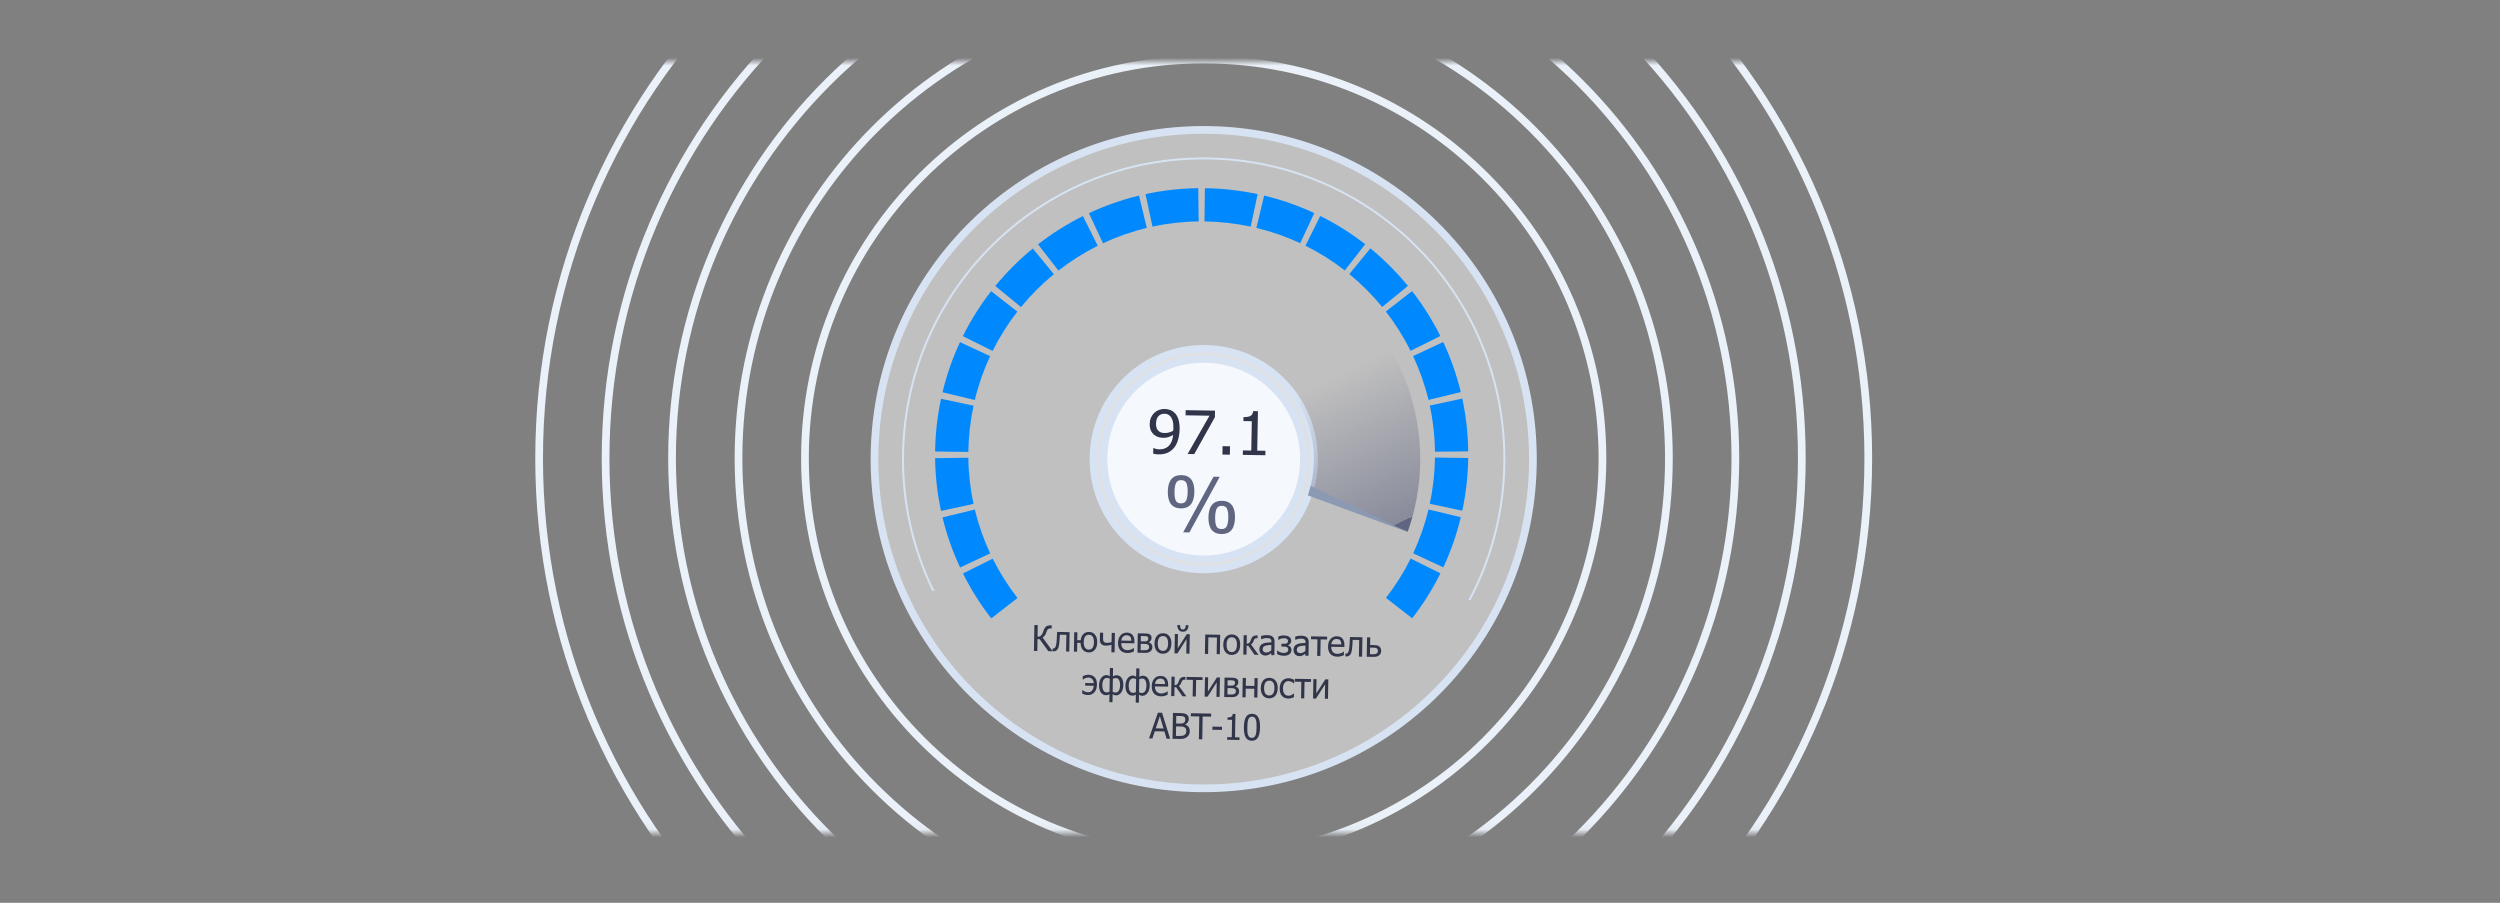 <svg width="324" height="117" viewBox="0 0 324 117" fill="none" xmlns="http://www.w3.org/2000/svg">
<rect x="0" y="0" width="324" height="117" fill="#808080" stroke="none"/>
<mask id="mask0" mask-type="alpha" maskUnits="userSpaceOnUse" x="67" y="8" width="178" height="100">
<path d="M243 8H69C67.895 8 67 8.895 67 10V105.91C67 107.014 67.895 107.91 69 107.91H243C244.105 107.91 245 107.014 245 105.91V10C245 8.895 244.105 8 243 8Z" fill="#1C1F2B"/>
</mask>
<g mask="url(#mask0)">
<path d="M156 111.068C184.541 111.068 207.677 87.931 207.677 59.39C207.677 30.85 184.541 7.713 156 7.713C127.459 7.713 104.323 30.85 104.323 59.39C104.323 87.931 127.459 111.068 156 111.068Z" stroke="#EBF1F9"/>
<path d="M156 119.681C189.297 119.681 216.29 92.688 216.29 59.39C216.29 26.093 189.297 -0.9 156 -0.9C122.703 -0.9 95.71 26.093 95.71 59.39C95.71 92.688 122.703 119.681 156 119.681Z" stroke="#EBF1F9"/>
<path d="M156 128.293C194.054 128.293 224.903 97.444 224.903 59.39C224.903 21.336 194.054 -9.513 156 -9.513C117.946 -9.513 87.097 21.336 87.097 59.39C87.097 97.444 117.946 128.293 156 128.293Z" stroke="#EBF1F9"/>
<path d="M156 136.906C198.811 136.906 233.516 102.201 233.516 59.39C233.516 16.579 198.811 -18.126 156 -18.126C113.189 -18.126 78.484 16.579 78.484 59.39C78.484 102.201 113.189 136.906 156 136.906Z" stroke="#EBF1F9"/>
<path d="M156 145.519C203.568 145.519 242.129 106.958 242.129 59.39C242.129 11.823 203.568 -26.739 156 -26.739C108.432 -26.739 69.871 11.823 69.871 59.39C69.871 106.958 108.432 145.519 156 145.519Z" stroke="#EBF1F9"/>
<path d="M155.272 102.161C178.833 102.563 198.258 83.79 198.66 60.229C199.062 36.668 180.288 17.243 156.728 16.841C133.167 16.439 113.742 35.213 113.34 58.773C112.938 82.334 131.712 101.759 155.272 102.161Z" fill="white" fill-opacity="0.5" stroke="#D7E2F2"/>
<path fill-rule="evenodd" clip-rule="evenodd" d="M156.156 24.39C157.293 24.405 158.439 24.477 159.591 24.606C160.744 24.735 161.877 24.92 162.989 25.158L162.089 29.369C161.116 29.161 160.122 28.999 159.11 28.886C158.099 28.772 157.094 28.709 156.099 28.696L156.156 24.39ZM148.455 25.157C150.672 24.679 152.961 24.416 155.293 24.389L155.343 28.696C153.302 28.719 151.3 28.949 149.361 29.367L148.455 25.157ZM163.83 25.349C166.099 25.893 168.272 26.656 170.328 27.614L168.51 31.518C166.712 30.681 164.811 30.012 162.826 29.536L163.83 25.349ZM171.104 27.988C173.179 29.018 175.128 30.249 176.929 31.651L174.285 35.049C172.708 33.822 171.002 32.746 169.188 31.844L171.104 27.988ZM141.122 27.628C143.19 26.66 145.363 25.893 147.615 25.349L148.628 29.534C146.658 30.011 144.757 30.681 142.947 31.528L141.122 27.628ZM177.603 32.188C179.385 33.648 181.013 35.279 182.465 37.053L179.132 39.781C177.86 38.226 176.434 36.798 174.874 35.52L177.603 32.188ZM134.526 31.667C136.336 30.259 138.285 29.03 140.346 28.002L142.268 31.856C140.463 32.756 138.756 33.833 137.17 35.066L134.526 31.667ZM183.002 37.726C184.41 39.536 185.639 41.485 186.666 43.546L182.812 45.468C181.913 43.663 180.836 41.956 179.603 40.37L183.002 37.726ZM128.988 37.066C130.448 35.284 132.079 33.656 133.853 32.204L136.581 35.536C135.026 36.809 133.598 38.235 132.32 39.795L128.988 37.066ZM187.041 44.322C188.008 46.39 188.776 48.563 189.32 50.815L185.134 51.828C184.658 49.858 183.987 47.957 183.14 46.147L187.041 44.322ZM124.788 43.565C125.818 41.49 127.049 39.541 128.451 37.739L131.849 40.384C130.622 41.961 129.546 43.666 128.644 45.481L124.788 43.565ZM189.512 51.655C189.99 53.872 190.252 56.161 190.279 58.493L185.973 58.543C185.949 56.502 185.72 54.5 185.302 52.562L189.512 51.655ZM122.149 50.838C122.693 48.57 123.456 46.397 124.414 44.341L128.318 46.159C127.481 47.957 126.812 49.857 126.336 51.843L122.149 50.838ZM121.406 55.077C121.535 53.925 121.72 52.792 121.958 51.68L126.169 52.579C125.961 53.553 125.799 54.547 125.686 55.558C125.572 56.57 125.509 57.575 125.496 58.57L121.19 58.513C121.205 57.376 121.277 56.23 121.406 55.077ZM190.279 59.356C190.263 60.493 190.192 61.639 190.063 62.791C189.933 63.944 189.748 65.077 189.511 66.189L185.299 65.289C185.507 64.316 185.67 63.322 185.783 62.31C185.897 61.299 185.959 60.294 185.972 59.298L190.279 59.356ZM121.957 66.214C121.479 63.996 121.216 61.708 121.189 59.376L125.496 59.326C125.519 61.367 125.749 63.368 126.167 65.307L121.957 66.214ZM189.32 67.03C188.776 69.299 188.012 71.472 187.054 73.528L183.151 71.71C183.988 69.912 184.656 68.011 185.132 66.026L189.32 67.03ZM186.681 74.304C185.65 76.379 184.42 78.328 183.018 80.129L179.62 77.484C180.847 75.908 181.923 74.202 182.824 72.388L186.681 74.304ZM124.428 73.547C123.46 71.479 122.693 69.305 122.149 67.053L126.334 66.041C126.811 68.01 127.482 69.912 128.328 71.722L124.428 73.547ZM128.467 80.143C127.059 78.333 125.83 76.384 124.802 74.322L128.656 72.401C129.556 74.206 130.633 75.913 131.866 77.499L128.467 80.143Z" fill="#0089FF"/>
<path d="M155.756 73.788C163.647 73.923 170.152 67.636 170.287 59.745C170.422 51.855 164.134 45.349 156.244 45.215C148.353 45.08 141.848 51.367 141.713 59.258C141.578 67.148 147.866 73.654 155.756 73.788Z" fill="white" fill-opacity="0.5" stroke="#D7E2F2"/>
<path fill-rule="evenodd" clip-rule="evenodd" d="M156.479 31.447C171.973 31.711 184.319 44.486 184.054 59.98C184.001 63.114 183.436 66.119 182.44 68.917L169.653 63.731C170.043 62.469 170.263 61.132 170.287 59.745C170.422 51.855 164.134 45.349 156.244 45.214L156.479 31.447Z" fill="url(#paint0_linear)"/>
<path fill-rule="evenodd" clip-rule="evenodd" d="M169.499 64.201L182.516 68.994L169.864 62.974C169.76 63.391 169.638 63.8 169.499 64.201Z" fill="#8C99B2"/>
<path d="M155.778 72.49C162.952 72.612 168.866 66.896 168.988 59.723C169.111 52.55 163.395 46.636 156.222 46.513C149.048 46.391 143.134 52.106 143.012 59.28C142.889 66.453 148.605 72.367 155.778 72.49Z" fill="#F5F8FD" stroke="#D7E2F2"/>
<path fill-rule="evenodd" clip-rule="evenodd" d="M117.165 58.839C117.531 37.391 135.215 20.301 156.663 20.666C178.111 21.032 195.201 38.716 194.835 60.164C194.726 66.525 193.095 72.503 190.293 77.755L190.585 77.76C193.367 72.501 194.986 66.525 195.095 60.168C195.463 38.577 178.258 20.775 156.667 20.407C135.076 20.038 117.274 37.243 116.906 58.834C116.797 65.191 118.212 71.219 120.813 76.57L121.105 76.575C118.484 71.23 117.057 65.2 117.165 58.839Z" fill="#D7E2F2"/>
<path d="M136.419 84.403L135.864 84.394L134.735 82.837L134.461 82.833L134.435 84.369L134 84.361L134.056 81.007L134.49 81.015L134.465 82.526C134.637 82.523 134.773 82.481 134.874 82.4C134.976 82.32 135.061 82.202 135.126 82.049C135.154 81.982 135.178 81.918 135.199 81.859C135.223 81.797 135.241 81.746 135.255 81.704C135.347 81.449 135.462 81.274 135.6 81.181C135.738 81.085 135.927 81.04 136.169 81.044L136.303 81.046L136.296 81.445L136.187 81.443C136.007 81.44 135.882 81.474 135.809 81.545C135.736 81.614 135.668 81.747 135.604 81.945C135.541 82.142 135.471 82.286 135.396 82.378C135.319 82.468 135.227 82.548 135.121 82.617L136.419 84.403ZM138.577 84.441L138.164 84.434L138.2 82.274L137.357 82.259C137.351 82.384 137.345 82.504 137.338 82.619C137.332 82.733 137.326 82.837 137.319 82.93C137.307 83.165 137.288 83.363 137.264 83.522C137.24 83.68 137.212 83.808 137.178 83.903C137.144 84.001 137.107 84.078 137.067 84.133C137.028 84.188 136.984 84.238 136.934 84.282C136.884 84.326 136.83 84.359 136.772 84.38C136.715 84.402 136.65 84.412 136.579 84.411C136.555 84.41 136.525 84.409 136.489 84.407C136.452 84.405 136.427 84.404 136.412 84.403L136.418 84.034L136.44 84.034C136.45 84.034 136.46 84.035 136.471 84.037C136.483 84.039 136.495 84.04 136.51 84.04C136.546 84.041 136.58 84.036 136.614 84.026C136.647 84.016 136.678 83.997 136.705 83.969C136.779 83.897 136.834 83.769 136.871 83.587C136.908 83.403 136.937 83.145 136.957 82.815C136.965 82.692 136.972 82.547 136.979 82.379C136.988 82.21 136.995 82.05 137.003 81.897L138.62 81.925L138.577 84.441ZM142.201 83.247C142.194 83.669 142.088 83.994 141.886 84.222C141.684 84.45 141.42 84.561 141.093 84.555C140.773 84.549 140.52 84.437 140.335 84.217C140.151 83.996 140.053 83.698 140.042 83.322L139.609 83.315L139.59 84.459L139.178 84.452L139.219 81.936L139.632 81.943L139.615 82.968L140.057 82.975C140.095 82.634 140.211 82.368 140.404 82.177C140.596 81.987 140.84 81.894 141.137 81.899C141.482 81.905 141.747 82.03 141.931 82.274C142.117 82.517 142.207 82.842 142.201 83.247ZM141.774 83.24C141.78 82.918 141.726 82.677 141.613 82.514C141.502 82.351 141.341 82.268 141.132 82.264C140.92 82.26 140.754 82.339 140.635 82.499C140.518 82.659 140.458 82.898 140.453 83.217C140.447 83.532 140.501 83.773 140.614 83.938C140.727 84.103 140.889 84.186 141.1 84.19C141.309 84.194 141.472 84.118 141.589 83.962C141.707 83.805 141.769 83.564 141.774 83.24ZM144.449 84.544L144.036 84.537L144.052 83.555C143.922 83.596 143.797 83.627 143.675 83.649C143.553 83.671 143.433 83.681 143.314 83.679C143.21 83.677 143.109 83.662 143.009 83.633C142.912 83.603 142.827 83.556 142.757 83.491C142.686 83.427 142.632 83.346 142.594 83.247C142.557 83.148 142.54 83.031 142.543 82.897L142.557 81.994L142.97 82.001L142.959 82.684C142.958 82.795 142.96 82.884 142.968 82.95C142.976 83.014 142.999 83.078 143.038 83.14C143.07 83.194 143.12 83.235 143.187 83.265C143.256 83.294 143.346 83.31 143.456 83.312C143.553 83.314 143.657 83.306 143.767 83.288C143.878 83.271 143.975 83.249 144.057 83.224L144.078 82.021L144.491 82.028L144.449 84.544ZM146.111 84.632C145.719 84.625 145.418 84.507 145.205 84.278C144.993 84.047 144.89 83.724 144.898 83.308C144.905 82.898 145.015 82.574 145.228 82.336C145.441 82.096 145.717 81.979 146.056 81.985C146.208 81.988 146.342 82.013 146.459 82.06C146.575 82.107 146.677 82.18 146.763 82.277C146.849 82.375 146.914 82.494 146.959 82.634C147.003 82.773 147.024 82.943 147.02 83.145L147.017 83.374L145.317 83.345C145.312 83.638 145.38 83.862 145.521 84.02C145.662 84.177 145.859 84.258 146.112 84.262C146.203 84.264 146.292 84.255 146.379 84.235C146.467 84.216 146.546 84.19 146.617 84.158C146.693 84.125 146.756 84.093 146.808 84.062C146.859 84.03 146.902 84 146.937 83.972L146.961 83.973L146.953 84.434C146.904 84.453 146.844 84.477 146.772 84.506C146.699 84.533 146.634 84.554 146.578 84.57C146.497 84.591 146.423 84.607 146.357 84.618C146.292 84.629 146.211 84.633 146.111 84.632ZM146.62 83.043C146.619 82.929 146.607 82.83 146.586 82.747C146.563 82.664 146.531 82.594 146.489 82.536C146.441 82.472 146.38 82.423 146.304 82.388C146.229 82.354 146.137 82.336 146.026 82.334C145.916 82.332 145.822 82.348 145.744 82.381C145.667 82.413 145.597 82.46 145.533 82.524C145.47 82.589 145.422 82.662 145.388 82.742C145.355 82.821 145.333 82.914 145.322 83.02L146.62 83.043ZM149.351 83.868C149.349 83.99 149.324 84.097 149.277 84.191C149.23 84.284 149.167 84.361 149.086 84.422C148.986 84.5 148.88 84.552 148.77 84.579C148.661 84.604 148.53 84.615 148.378 84.613L147.414 84.596L147.456 82.08L148.357 82.095C148.537 82.099 148.668 82.107 148.752 82.12C148.834 82.132 148.917 82.162 148.998 82.21C149.084 82.26 149.147 82.325 149.186 82.405C149.226 82.486 149.245 82.581 149.243 82.69C149.241 82.81 149.207 82.918 149.141 83.013C149.075 83.106 148.988 83.178 148.88 83.229L148.891 83.245C149.023 83.282 149.134 83.354 149.221 83.46C149.31 83.567 149.354 83.703 149.351 83.868ZM148.818 82.748C148.819 82.691 148.81 82.641 148.792 82.599C148.775 82.556 148.744 82.523 148.699 82.498C148.647 82.469 148.588 82.451 148.522 82.445C148.457 82.438 148.367 82.434 148.252 82.432L147.859 82.425L147.847 83.114L148.322 83.122C148.423 83.124 148.494 83.121 148.537 83.113C148.58 83.103 148.627 83.083 148.679 83.052C148.727 83.023 148.762 82.983 148.784 82.932C148.806 82.882 148.816 82.82 148.818 82.748ZM148.924 83.863C148.926 83.777 148.914 83.709 148.891 83.657C148.869 83.604 148.816 83.557 148.735 83.515C148.684 83.489 148.629 83.472 148.571 83.465C148.512 83.458 148.431 83.453 148.327 83.451L147.842 83.443L147.828 84.265L148.187 84.271C148.334 84.274 148.449 84.27 148.531 84.259C148.614 84.249 148.684 84.226 148.744 84.191C148.806 84.153 148.851 84.109 148.879 84.058C148.908 84.008 148.923 83.942 148.924 83.863ZM151.813 83.415C151.806 83.839 151.7 84.165 151.498 84.392C151.294 84.619 151.027 84.729 150.697 84.723C150.355 84.717 150.089 84.594 149.896 84.353C149.705 84.111 149.614 83.786 149.621 83.377C149.627 82.957 149.733 82.632 149.938 82.403C150.144 82.173 150.412 82.062 150.741 82.067C151.071 82.073 151.335 82.194 151.53 82.43C151.726 82.665 151.82 82.993 151.813 83.415ZM151.386 83.408C151.392 83.082 151.338 82.839 151.225 82.68C151.112 82.518 150.949 82.436 150.735 82.432C150.52 82.428 150.352 82.505 150.232 82.662C150.114 82.818 150.052 83.059 150.046 83.385C150.041 83.7 150.095 83.941 150.208 84.106C150.323 84.27 150.487 84.354 150.702 84.358C150.915 84.362 151.08 84.285 151.199 84.128C151.319 83.969 151.381 83.729 151.386 83.408ZM154.153 84.714L153.745 84.707L153.775 82.83L152.589 84.686L152.216 84.68L152.257 82.164L152.666 82.171L152.635 84.018L153.809 82.191L154.195 82.198L154.153 84.714ZM154.03 81.025C154.027 81.154 154.01 81.272 153.978 81.378C153.945 81.483 153.899 81.571 153.842 81.642C153.774 81.72 153.699 81.779 153.614 81.818C153.531 81.856 153.423 81.873 153.293 81.871C153.172 81.869 153.068 81.847 152.977 81.805C152.889 81.761 152.814 81.7 152.754 81.623C152.696 81.546 152.651 81.456 152.623 81.35C152.594 81.244 152.58 81.128 152.582 81L152.938 81.006C152.935 81.209 152.963 81.356 153.023 81.447C153.083 81.537 153.174 81.583 153.297 81.585C153.414 81.587 153.504 81.545 153.57 81.459C153.636 81.371 153.67 81.225 153.674 81.019L154.03 81.025ZM158.094 84.783L157.681 84.775L157.716 82.624L156.605 82.605L156.569 84.756L156.156 84.749L156.198 82.233L158.135 82.266L158.094 84.783ZM160.73 83.572C160.724 83.995 160.618 84.321 160.415 84.548C160.213 84.775 159.945 84.885 159.614 84.879C159.273 84.873 159.007 84.75 158.814 84.509C158.624 84.267 158.532 83.942 158.538 83.533C158.545 83.113 158.651 82.788 158.856 82.559C159.062 82.329 159.329 82.218 159.658 82.223C159.989 82.229 160.253 82.35 160.448 82.587C160.644 82.821 160.737 83.15 160.73 83.572ZM160.304 83.564C160.31 83.238 160.256 82.995 160.142 82.836C160.03 82.674 159.866 82.592 159.653 82.588C159.437 82.585 159.27 82.661 159.15 82.818C159.032 82.974 158.97 83.215 158.965 83.541C158.959 83.856 159.013 84.097 159.126 84.262C159.241 84.427 159.405 84.51 159.621 84.514C159.833 84.518 159.998 84.441 160.116 84.284C160.236 84.125 160.299 83.885 160.304 83.564ZM163.108 84.87L162.594 84.861L161.772 83.687L161.566 83.683L161.546 84.843L161.133 84.836L161.175 82.32L161.588 82.327L161.57 83.422C161.677 83.422 161.768 83.401 161.843 83.359C161.92 83.315 161.986 83.23 162.041 83.103C162.058 83.066 162.076 83.023 162.096 82.974C162.118 82.924 162.134 82.881 162.146 82.844C162.214 82.66 162.306 82.531 162.421 82.456C162.537 82.382 162.685 82.346 162.869 82.349L162.98 82.351L162.975 82.716L162.881 82.715C162.764 82.713 162.677 82.736 162.618 82.784C162.559 82.832 162.51 82.919 162.468 83.048C162.425 83.178 162.375 83.279 162.318 83.351C162.261 83.422 162.198 83.477 162.131 83.515L163.108 84.87ZM164.755 84.28L164.767 83.581C164.668 83.589 164.543 83.599 164.392 83.613C164.243 83.625 164.121 83.645 164.029 83.672C163.918 83.705 163.827 83.756 163.753 83.827C163.68 83.897 163.644 83.995 163.641 84.123C163.639 84.267 163.677 84.376 163.754 84.451C163.833 84.526 163.948 84.565 164.1 84.568C164.23 84.57 164.348 84.544 164.454 84.488C164.561 84.432 164.661 84.362 164.755 84.28ZM164.749 84.631C164.714 84.656 164.668 84.691 164.611 84.737C164.554 84.781 164.499 84.816 164.446 84.842C164.372 84.88 164.301 84.909 164.232 84.928C164.165 84.948 164.069 84.957 163.946 84.955C163.845 84.953 163.749 84.932 163.659 84.891C163.569 84.851 163.49 84.794 163.422 84.723C163.357 84.653 163.306 84.567 163.268 84.465C163.231 84.362 163.213 84.255 163.214 84.142C163.218 83.968 163.256 83.821 163.33 83.7C163.403 83.578 163.519 83.483 163.675 83.413C163.814 83.351 163.977 83.31 164.165 83.289C164.353 83.267 164.555 83.252 164.772 83.243L164.774 83.162C164.775 83.063 164.762 82.983 164.733 82.923C164.705 82.861 164.665 82.813 164.613 82.779C164.561 82.743 164.497 82.72 164.42 82.708C164.345 82.694 164.266 82.687 164.186 82.686C164.091 82.684 163.978 82.697 163.849 82.725C163.72 82.751 163.591 82.791 163.46 82.844L163.436 82.844L163.443 82.413C163.519 82.392 163.629 82.369 163.772 82.345C163.914 82.32 164.055 82.309 164.194 82.312C164.363 82.315 164.505 82.331 164.62 82.36C164.735 82.389 164.838 82.439 164.929 82.512C165.018 82.582 165.082 82.673 165.125 82.783C165.167 82.894 165.187 83.028 165.184 83.185L165.155 84.906L164.744 84.899L164.749 84.631ZM167.374 84.249C167.372 84.39 167.34 84.509 167.278 84.605C167.217 84.702 167.138 84.778 167.044 84.833C166.953 84.887 166.851 84.927 166.736 84.952C166.622 84.977 166.507 84.989 166.393 84.986C166.232 84.984 166.08 84.965 165.937 84.929C165.794 84.895 165.652 84.841 165.512 84.768L165.519 84.3L165.546 84.3C165.643 84.397 165.766 84.474 165.915 84.532C166.065 84.589 166.214 84.618 166.364 84.621C166.429 84.622 166.497 84.617 166.571 84.604C166.645 84.591 166.709 84.569 166.761 84.54C166.829 84.499 166.878 84.455 166.905 84.407C166.936 84.36 166.951 84.294 166.953 84.21C166.955 84.12 166.939 84.047 166.906 83.993C166.875 83.937 166.831 83.894 166.774 83.867C166.717 83.838 166.653 83.821 166.582 83.814C166.511 83.805 166.437 83.8 166.357 83.798L166.068 83.793L166.074 83.428L166.296 83.432C166.351 83.433 166.421 83.433 166.505 83.431C166.588 83.428 166.655 83.418 166.705 83.399C166.769 83.376 166.82 83.343 166.859 83.3C166.897 83.256 166.917 83.181 166.919 83.076C166.921 83.002 166.905 82.943 166.874 82.897C166.842 82.852 166.803 82.816 166.755 82.789C166.706 82.761 166.652 82.742 166.593 82.732C166.535 82.721 166.478 82.714 166.424 82.713C166.285 82.711 166.15 82.729 166.021 82.767C165.893 82.804 165.782 82.861 165.689 82.937L165.663 82.937L165.67 82.48C165.776 82.444 165.893 82.413 166.021 82.386C166.15 82.36 166.279 82.348 166.409 82.35C166.512 82.352 166.618 82.365 166.724 82.39C166.832 82.413 166.934 82.451 167.03 82.505C167.12 82.558 167.194 82.63 167.255 82.721C167.315 82.811 167.344 82.92 167.342 83.049C167.339 83.186 167.3 83.306 167.221 83.408C167.145 83.509 167.044 83.575 166.919 83.605V83.621C167.054 83.672 167.165 83.747 167.249 83.848C167.336 83.948 167.377 84.082 167.374 84.249ZM169.178 84.357L169.19 83.659C169.092 83.666 168.967 83.677 168.816 83.691C168.666 83.703 168.545 83.722 168.452 83.749C168.342 83.782 168.251 83.834 168.178 83.905C168.105 83.974 168.067 84.072 168.065 84.2C168.063 84.344 168.1 84.454 168.178 84.529C168.256 84.604 168.371 84.642 168.523 84.645C168.654 84.647 168.772 84.621 168.879 84.566C168.985 84.509 169.085 84.439 169.178 84.357ZM169.173 84.708C169.139 84.733 169.093 84.769 169.034 84.814C168.979 84.858 168.924 84.893 168.871 84.919C168.797 84.957 168.725 84.986 168.656 85.006C168.588 85.026 168.493 85.034 168.369 85.032C168.269 85.031 168.173 85.009 168.083 84.969C167.992 84.928 167.914 84.872 167.847 84.8C167.782 84.73 167.731 84.644 167.693 84.543C167.654 84.44 167.636 84.332 167.639 84.22C167.641 84.045 167.679 83.898 167.753 83.778C167.827 83.656 167.942 83.56 168.099 83.491C168.237 83.429 168.401 83.387 168.589 83.367C168.776 83.344 168.979 83.329 169.195 83.321L169.197 83.24C169.199 83.141 169.186 83.061 169.157 83C169.129 82.938 169.088 82.89 169.036 82.856C168.984 82.821 168.92 82.797 168.845 82.785C168.768 82.772 168.69 82.764 168.61 82.763C168.514 82.761 168.402 82.774 168.273 82.802C168.144 82.828 168.014 82.868 167.884 82.921L167.86 82.921L167.867 82.491C167.944 82.47 168.053 82.447 168.196 82.422C168.338 82.398 168.479 82.387 168.618 82.389C168.786 82.392 168.928 82.408 169.043 82.437C169.159 82.466 169.262 82.517 169.353 82.589C169.441 82.66 169.506 82.75 169.548 82.861C169.59 82.971 169.61 83.105 169.608 83.263L169.579 84.984L169.168 84.977L169.173 84.708ZM171.989 82.881L171.154 82.866L171.118 85.01L170.705 85.003L170.741 82.859L169.906 82.844L169.913 82.473L171.995 82.509L171.989 82.881ZM173.326 85.108C172.934 85.101 172.632 84.983 172.42 84.754C172.208 84.523 172.105 84.2 172.113 83.784C172.119 83.374 172.23 83.05 172.443 82.812C172.656 82.572 172.932 82.456 173.271 82.462C173.423 82.464 173.557 82.489 173.673 82.536C173.79 82.583 173.891 82.656 173.977 82.753C174.063 82.851 174.129 82.97 174.173 83.11C174.218 83.249 174.239 83.419 174.235 83.621L174.232 83.85L172.531 83.821C172.527 84.114 172.595 84.339 172.735 84.496C172.877 84.653 173.074 84.734 173.327 84.738C173.417 84.74 173.506 84.731 173.593 84.711C173.681 84.692 173.761 84.666 173.832 84.634C173.907 84.601 173.971 84.569 174.022 84.539C174.074 84.507 174.117 84.476 174.152 84.448L174.175 84.449L174.168 84.911C174.119 84.929 174.059 84.953 173.986 84.982C173.914 85.009 173.849 85.031 173.792 85.046C173.711 85.067 173.638 85.083 173.571 85.094C173.507 85.105 173.425 85.109 173.326 85.108ZM173.835 83.519C173.834 83.405 173.822 83.306 173.801 83.223C173.778 83.14 173.746 83.07 173.703 83.012C173.656 82.948 173.594 82.899 173.518 82.865C173.444 82.83 173.352 82.812 173.24 82.81C173.13 82.808 173.037 82.824 172.959 82.857C172.882 82.889 172.811 82.936 172.747 83C172.685 83.065 172.636 83.138 172.603 83.218C172.57 83.297 172.547 83.39 172.536 83.496L173.835 83.519ZM176.529 85.105L176.116 85.098L176.152 82.938L175.308 82.923C175.302 83.048 175.295 83.168 175.289 83.283C175.283 83.397 175.276 83.501 175.271 83.594C175.258 83.829 175.24 84.027 175.214 84.186C175.192 84.344 175.163 84.471 175.129 84.567C175.096 84.665 175.058 84.742 175.018 84.797C174.979 84.852 174.935 84.901 174.886 84.946C174.836 84.99 174.782 85.023 174.724 85.044C174.666 85.066 174.602 85.076 174.53 85.075C174.506 85.074 174.477 85.073 174.44 85.071C174.404 85.069 174.378 85.067 174.363 85.067L174.369 84.698L174.391 84.698C174.401 84.698 174.412 84.699 174.422 84.701C174.433 84.703 174.447 84.704 174.461 84.704C174.496 84.705 174.53 84.7 174.565 84.69C174.599 84.68 174.629 84.661 174.656 84.633C174.73 84.561 174.786 84.433 174.823 84.251C174.859 84.067 174.888 83.809 174.908 83.479C174.916 83.356 174.924 83.211 174.931 83.043C174.939 82.874 174.947 82.714 174.954 82.561L176.57 82.589L176.529 85.105ZM179 84.369C178.997 84.49 178.971 84.6 178.922 84.699C178.873 84.797 178.807 84.876 178.725 84.936C178.626 85.01 178.522 85.061 178.411 85.091C178.302 85.12 178.16 85.134 177.988 85.131L177.128 85.116L177.171 82.6L177.583 82.607L177.566 83.587L178.024 83.595C178.208 83.598 178.351 83.61 178.452 83.631C178.554 83.653 178.654 83.703 178.754 83.781C178.838 83.847 178.901 83.931 178.941 84.032C178.982 84.133 179.002 84.246 179 84.369ZM178.573 84.368C178.574 84.291 178.563 84.225 178.537 84.167C178.513 84.108 178.473 84.06 178.414 84.023C178.353 83.984 178.284 83.96 178.204 83.951C178.127 83.943 178.015 83.937 177.869 83.934L177.561 83.929L177.547 84.785L177.845 84.79C177.992 84.793 178.105 84.789 178.186 84.778C178.267 84.766 178.337 84.743 178.396 84.707C178.457 84.67 178.5 84.624 178.528 84.572C178.557 84.519 178.572 84.451 178.573 84.368ZM140.261 89.431L140.287 89.432C140.319 89.461 140.358 89.492 140.405 89.524C140.453 89.555 140.508 89.584 140.572 89.612C140.642 89.644 140.709 89.668 140.773 89.686C140.837 89.704 140.916 89.713 141.01 89.715C141.221 89.719 141.391 89.649 141.521 89.505C141.651 89.362 141.728 89.152 141.751 88.876L140.635 88.857L140.641 88.516L141.755 88.536C141.732 88.297 141.658 88.117 141.533 87.996C141.409 87.875 141.253 87.813 141.065 87.81C140.983 87.808 140.904 87.817 140.832 87.835C140.76 87.852 140.69 87.875 140.623 87.906C140.567 87.932 140.516 87.96 140.471 87.991C140.428 88.022 140.387 88.053 140.347 88.085L140.32 88.085L140.328 87.621C140.407 87.588 140.516 87.55 140.658 87.507C140.801 87.465 140.936 87.445 141.063 87.447C141.228 87.45 141.379 87.478 141.516 87.531C141.653 87.585 141.771 87.665 141.868 87.772C141.968 87.882 142.043 88.014 142.092 88.17C142.144 88.324 142.168 88.512 142.164 88.732C142.158 89.153 142.046 89.484 141.831 89.725C141.618 89.966 141.333 90.083 140.975 90.077C140.842 90.075 140.712 90.054 140.585 90.016C140.46 89.979 140.349 89.939 140.254 89.895L140.261 89.431ZM145.584 88.776C145.581 89 145.55 89.198 145.493 89.37C145.438 89.54 145.366 89.68 145.276 89.79C145.185 89.9 145.082 89.984 144.968 90.041C144.854 90.096 144.736 90.123 144.613 90.12C144.521 90.119 144.44 90.099 144.37 90.062C144.302 90.025 144.244 89.993 144.196 89.967L144.179 91.005L143.77 90.998L143.787 89.96C143.7 90.004 143.631 90.039 143.579 90.064C143.527 90.089 143.443 90.1 143.326 90.098C143.05 90.093 142.832 89.975 142.671 89.744C142.509 89.511 142.431 89.195 142.438 88.796C142.441 88.585 142.471 88.398 142.527 88.234C142.582 88.07 142.656 87.931 142.751 87.817C142.838 87.711 142.937 87.631 143.049 87.574C143.163 87.516 143.281 87.488 143.402 87.49C143.489 87.492 143.566 87.509 143.634 87.541C143.705 87.573 143.768 87.608 143.826 87.648L143.844 86.565L144.253 86.572L144.235 87.656C144.299 87.616 144.374 87.582 144.458 87.553C144.542 87.525 144.628 87.511 144.716 87.513C144.991 87.518 145.206 87.635 145.36 87.865C145.516 88.093 145.591 88.397 145.584 88.776ZM145.16 88.816C145.165 88.53 145.121 88.302 145.028 88.134C144.937 87.965 144.8 87.879 144.615 87.876C144.539 87.875 144.471 87.884 144.413 87.904C144.355 87.923 144.294 87.944 144.229 87.966L144.201 89.645C144.265 89.677 144.316 89.704 144.356 89.724C144.396 89.744 144.456 89.755 144.533 89.756C144.724 89.76 144.874 89.682 144.986 89.523C145.097 89.364 145.155 89.129 145.16 88.816ZM143.793 89.637L143.821 87.959C143.768 87.933 143.716 87.909 143.664 87.889C143.611 87.868 143.552 87.858 143.489 87.856C143.301 87.853 143.151 87.927 143.039 88.076C142.926 88.226 142.868 88.462 142.862 88.783C142.858 89.076 142.903 89.307 142.998 89.477C143.094 89.647 143.236 89.734 143.42 89.737C143.493 89.738 143.559 89.728 143.618 89.706C143.677 89.685 143.735 89.662 143.793 89.637ZM149.003 88.836C148.999 89.06 148.968 89.258 148.911 89.43C148.856 89.6 148.783 89.74 148.693 89.849C148.602 89.96 148.5 90.044 148.386 90.101C148.272 90.156 148.154 90.182 148.031 90.18C147.938 90.179 147.857 90.159 147.788 90.122C147.72 90.085 147.662 90.053 147.613 90.026L147.596 91.065L147.188 91.058L147.205 90.019C147.118 90.064 147.048 90.099 146.997 90.124C146.946 90.148 146.861 90.16 146.744 90.158C146.469 90.153 146.25 90.035 146.088 89.804C145.926 89.571 145.849 89.255 145.856 88.856C145.86 88.645 145.888 88.458 145.944 88.294C146 88.129 146.075 87.99 146.168 87.876C146.256 87.771 146.354 87.69 146.467 87.634C146.581 87.576 146.698 87.548 146.82 87.55C146.906 87.551 146.983 87.568 147.052 87.601C147.122 87.632 147.186 87.668 147.244 87.708L147.262 86.625L147.67 86.632L147.652 87.715C147.718 87.676 147.792 87.642 147.876 87.613C147.96 87.585 148.045 87.571 148.133 87.573C148.409 87.578 148.624 87.695 148.778 87.924C148.934 88.152 149.009 88.456 149.003 88.836ZM148.578 88.876C148.582 88.589 148.538 88.362 148.447 88.193C148.355 88.025 148.217 87.939 148.033 87.936C147.957 87.935 147.89 87.944 147.83 87.964C147.773 87.983 147.711 88.003 147.647 88.026L147.619 89.704C147.683 89.737 147.735 89.763 147.774 89.784C147.814 89.804 147.873 89.815 147.951 89.816C148.142 89.819 148.293 89.742 148.403 89.583C148.514 89.424 148.573 89.189 148.578 88.876ZM147.21 89.697L147.238 88.019C147.186 87.993 147.134 87.969 147.082 87.949C147.029 87.928 146.971 87.918 146.906 87.916C146.719 87.913 146.569 87.986 146.456 88.136C146.345 88.286 146.285 88.521 146.28 88.843C146.275 89.136 146.32 89.367 146.416 89.537C146.513 89.707 146.653 89.793 146.838 89.796C146.911 89.798 146.977 89.788 147.036 89.766C147.095 89.745 147.153 89.722 147.21 89.697ZM150.479 90.246C150.089 90.239 149.786 90.121 149.574 89.892C149.362 89.661 149.26 89.338 149.267 88.922C149.274 88.512 149.383 88.188 149.597 87.95C149.811 87.71 150.086 87.593 150.424 87.599C150.577 87.602 150.711 87.627 150.827 87.674C150.944 87.721 151.045 87.793 151.132 87.891C151.218 87.989 151.284 88.108 151.328 88.248C151.373 88.387 151.393 88.557 151.39 88.759L151.386 88.988L149.686 88.959C149.681 89.251 149.749 89.476 149.89 89.634C150.031 89.791 150.228 89.872 150.481 89.876C150.572 89.878 150.661 89.869 150.747 89.849C150.836 89.83 150.916 89.804 150.986 89.772C151.061 89.739 151.125 89.707 151.177 89.676C151.229 89.644 151.271 89.614 151.305 89.586L151.33 89.587L151.322 90.049C151.274 90.067 151.213 90.091 151.141 90.12C151.069 90.147 151.004 90.168 150.946 90.184C150.865 90.205 150.792 90.221 150.726 90.232C150.661 90.243 150.579 90.247 150.479 90.246ZM150.989 88.657C150.989 88.543 150.977 88.444 150.954 88.361C150.933 88.278 150.9 88.208 150.857 88.15C150.809 88.086 150.748 88.037 150.673 88.002C150.599 87.968 150.506 87.95 150.395 87.948C150.285 87.946 150.191 87.962 150.113 87.995C150.036 88.027 149.965 88.074 149.902 88.138C149.839 88.203 149.791 88.275 149.758 88.356C149.723 88.435 149.702 88.528 149.691 88.634L150.989 88.657ZM153.757 90.244L153.244 90.235L152.422 89.061L152.215 89.057L152.196 90.217L151.783 90.21L151.824 87.694L152.238 87.701L152.22 88.796C152.327 88.796 152.417 88.775 152.493 88.733C152.57 88.689 152.636 88.604 152.691 88.477C152.707 88.44 152.726 88.397 152.746 88.347C152.767 88.298 152.784 88.255 152.796 88.218C152.864 88.034 152.956 87.905 153.071 87.83C153.186 87.756 153.335 87.72 153.519 87.723L153.63 87.725L153.624 88.09L153.53 88.089C153.414 88.087 153.326 88.11 153.267 88.158C153.209 88.205 153.16 88.293 153.118 88.422C153.074 88.552 153.025 88.653 152.968 88.725C152.911 88.796 152.848 88.851 152.781 88.889L153.757 90.244ZM155.851 88.136L155.017 88.121L154.981 90.266L154.568 90.258L154.604 88.114L153.769 88.1L153.775 87.728L155.857 87.764L155.851 88.136ZM158.06 90.32L157.652 90.312L157.683 88.436L156.496 90.292L156.123 90.286L156.165 87.77L156.574 87.777L156.543 89.624L157.716 87.797L158.103 87.803L158.06 90.32ZM160.595 89.602C160.593 89.724 160.568 89.832 160.521 89.926C160.474 90.018 160.411 90.095 160.33 90.156C160.23 90.234 160.124 90.287 160.014 90.313C159.905 90.338 159.774 90.35 159.622 90.347L158.658 90.33L158.7 87.814L159.601 87.83C159.781 87.833 159.912 87.841 159.996 87.855C160.079 87.867 160.161 87.897 160.242 87.945C160.328 87.994 160.391 88.059 160.43 88.139C160.47 88.22 160.489 88.315 160.487 88.424C160.485 88.544 160.451 88.652 160.385 88.747C160.319 88.841 160.232 88.912 160.124 88.963L160.135 88.979C160.267 89.016 160.378 89.088 160.465 89.195C160.555 89.301 160.598 89.437 160.595 89.602ZM160.062 88.482C160.063 88.425 160.054 88.376 160.036 88.333C160.019 88.291 159.989 88.257 159.944 88.232C159.891 88.203 159.832 88.185 159.766 88.18C159.701 88.172 159.612 88.168 159.496 88.166L159.103 88.159L159.091 88.848L159.566 88.857C159.667 88.858 159.738 88.855 159.782 88.847C159.824 88.837 159.872 88.817 159.923 88.786C159.971 88.757 160.007 88.717 160.028 88.666C160.05 88.616 160.061 88.554 160.062 88.482ZM160.169 89.597C160.17 89.512 160.159 89.443 160.135 89.391C160.112 89.339 160.061 89.291 159.979 89.249C159.928 89.223 159.873 89.206 159.815 89.199C159.756 89.192 159.675 89.187 159.571 89.186L159.086 89.177L159.073 89.999L159.431 90.006C159.578 90.008 159.693 90.004 159.775 89.994C159.858 89.983 159.928 89.96 159.988 89.925C160.05 89.887 160.095 89.843 160.124 89.792C160.152 89.742 160.168 89.677 160.169 89.597ZM162.954 90.405L162.541 90.398L162.56 89.265L161.449 89.246L161.43 90.379L161.017 90.371L161.059 87.855L161.472 87.862L161.455 88.881L162.567 88.9L162.584 87.882L162.997 87.889L162.954 90.405ZM165.592 89.194C165.585 89.618 165.479 89.943 165.277 90.171C165.073 90.397 164.806 90.507 164.475 90.502C164.134 90.496 163.868 90.372 163.675 90.132C163.484 89.889 163.393 89.564 163.399 89.156C163.406 88.735 163.512 88.41 163.716 88.181C163.923 87.952 164.19 87.84 164.52 87.846C164.85 87.852 165.114 87.973 165.309 88.209C165.504 88.444 165.598 88.772 165.592 89.194ZM165.165 89.187C165.171 88.861 165.117 88.618 165.004 88.458C164.891 88.297 164.727 88.215 164.514 88.211C164.299 88.207 164.13 88.284 164.011 88.441C163.893 88.597 163.831 88.837 163.825 89.163C163.82 89.479 163.874 89.719 163.987 89.885C164.102 90.049 164.266 90.133 164.481 90.137C164.694 90.141 164.859 90.064 164.977 89.907C165.098 89.748 165.16 89.508 165.165 89.187ZM166.968 90.532C166.8 90.529 166.646 90.5 166.507 90.445C166.366 90.388 166.248 90.305 166.148 90.195C166.049 90.085 165.973 89.948 165.92 89.783C165.867 89.617 165.843 89.423 165.846 89.201C165.85 88.98 165.881 88.79 165.942 88.63C166.003 88.471 166.082 88.337 166.181 88.229C166.279 88.121 166.401 88.039 166.546 87.983C166.691 87.925 166.847 87.898 167.013 87.901C167.147 87.903 167.276 87.925 167.4 87.966C167.525 88.007 167.637 88.054 167.734 88.107L167.726 88.582L167.702 88.582C167.673 88.556 167.635 88.526 167.589 88.492C167.544 88.458 167.489 88.424 167.424 88.388C167.367 88.357 167.3 88.329 167.223 88.306C167.146 88.282 167.072 88.269 167 88.268C166.786 88.264 166.613 88.344 166.48 88.509C166.348 88.672 166.279 88.905 166.275 89.208C166.269 89.506 166.328 89.739 166.449 89.908C166.573 90.075 166.745 90.161 166.968 90.165C167.103 90.167 167.231 90.141 167.354 90.086C167.477 90.031 167.586 89.959 167.68 89.871L167.704 89.871L167.697 90.346C167.656 90.365 167.604 90.388 167.542 90.416C167.48 90.442 167.424 90.461 167.374 90.474C167.303 90.493 167.24 90.508 167.184 90.517C167.129 90.529 167.057 90.533 166.968 90.532ZM169.9 88.382L169.066 88.367L169.03 90.511L168.617 90.504L168.653 88.36L167.818 88.345L167.824 87.974L169.906 88.01L169.9 88.382ZM172.109 90.565L171.701 90.558L171.732 88.682L170.545 90.538L170.172 90.532L170.214 88.015L170.623 88.023L170.592 89.87L171.764 88.043L172.151 88.049L172.109 90.565ZM148.908 95.697L150.066 92.362L150.603 92.372L151.649 95.745L151.19 95.737L150.909 94.795L149.66 94.773L149.347 95.705L148.908 95.697ZM150.795 94.412L150.316 92.822L149.786 94.394L150.795 94.412ZM154.195 94.76C154.192 94.927 154.159 95.073 154.095 95.2C154.032 95.326 153.947 95.43 153.842 95.511C153.717 95.608 153.584 95.676 153.442 95.716C153.301 95.754 153.119 95.771 152.897 95.767L151.959 95.75L152.014 92.396L152.883 92.412C153.115 92.416 153.289 92.427 153.405 92.445C153.522 92.463 153.633 92.501 153.739 92.562C153.855 92.628 153.939 92.715 153.991 92.821C154.044 92.925 154.07 93.048 154.067 93.189C154.064 93.347 154.021 93.487 153.936 93.611C153.854 93.734 153.74 93.829 153.596 93.898L153.595 93.916C153.79 93.973 153.938 94.075 154.043 94.221C154.148 94.365 154.198 94.545 154.195 94.76ZM153.613 93.244C153.614 93.163 153.603 93.093 153.577 93.034C153.552 92.974 153.51 92.926 153.452 92.89C153.383 92.848 153.305 92.822 153.218 92.812C153.132 92.801 153.013 92.795 152.861 92.792L152.444 92.785L152.427 93.767L152.921 93.775C153.057 93.778 153.158 93.773 153.223 93.76C153.287 93.746 153.354 93.718 153.423 93.674C153.49 93.631 153.539 93.575 153.567 93.505C153.596 93.435 153.612 93.348 153.613 93.244ZM153.742 94.77C153.744 94.644 153.728 94.54 153.694 94.458C153.66 94.375 153.591 94.304 153.485 94.245C153.416 94.206 153.342 94.181 153.26 94.169C153.18 94.157 153.064 94.15 152.915 94.147L152.421 94.138L152.4 95.377L152.754 95.383C152.944 95.387 153.094 95.38 153.205 95.364C153.315 95.348 153.412 95.312 153.496 95.254C153.579 95.197 153.64 95.132 153.68 95.059C153.72 94.985 153.74 94.888 153.742 94.77ZM155.377 95.81L155.426 92.853L154.328 92.833L154.334 92.437L156.966 92.483L156.959 92.879L155.861 92.86L155.812 95.818L155.377 95.81ZM158.365 94.598L157.126 94.577L157.133 94.169L158.372 94.191L158.365 94.598ZM160.633 95.902L159.038 95.874L159.044 95.532L159.637 95.542L159.675 93.294L159.082 93.284L159.086 92.978C159.31 92.981 159.476 92.952 159.582 92.889C159.691 92.825 159.753 92.702 159.769 92.521L160.109 92.527L160.059 95.55L160.638 95.56L160.633 95.902ZM163.299 94.27C163.289 94.872 163.195 95.313 163.02 95.592C162.845 95.87 162.58 96.006 162.225 96C161.864 95.993 161.602 95.846 161.438 95.556C161.274 95.266 161.198 94.827 161.208 94.238C161.218 93.633 161.31 93.192 161.485 92.916C161.66 92.638 161.927 92.502 162.282 92.508C162.642 92.515 162.905 92.664 163.068 92.957C163.231 93.25 163.309 93.688 163.299 94.27ZM162.719 95.283C162.764 95.173 162.796 95.033 162.817 94.863C162.837 94.694 162.849 94.494 162.853 94.262C162.857 94.033 162.851 93.833 162.836 93.663C162.822 93.493 162.793 93.351 162.751 93.238C162.71 93.123 162.65 93.035 162.574 92.975C162.498 92.914 162.399 92.882 162.276 92.88C162.154 92.878 162.054 92.906 161.974 92.965C161.895 93.022 161.832 93.109 161.785 93.225C161.739 93.339 161.706 93.482 161.687 93.656C161.669 93.83 161.657 94.027 161.653 94.246C161.65 94.48 161.653 94.676 161.664 94.834C161.676 94.992 161.704 95.134 161.749 95.259C161.789 95.376 161.848 95.466 161.924 95.531C162.002 95.593 162.105 95.626 162.23 95.628C162.352 95.63 162.452 95.603 162.531 95.546C162.611 95.487 162.674 95.399 162.719 95.283Z" fill="#303549"/>
<path d="M154.79 63.758C154.777 64.49 154.62 65.031 154.317 65.381C154.019 65.728 153.591 65.896 153.034 65.887C152.468 65.877 152.041 65.691 151.755 65.328C151.471 64.965 151.335 64.424 151.348 63.704C151.36 62.975 151.517 62.436 151.82 62.086C152.122 61.736 152.551 61.566 153.108 61.576C153.674 61.586 154.099 61.772 154.383 62.135C154.666 62.498 154.802 63.039 154.79 63.758ZM158.075 61.797L154.143 69.002L153.338 68.988L157.27 61.784L158.075 61.797ZM160.056 67.086C160.043 67.818 159.886 68.359 159.584 68.709C159.285 69.055 158.857 69.224 158.3 69.214C157.734 69.205 157.308 69.018 157.021 68.655C156.737 68.292 156.602 67.751 156.614 67.032C156.626 66.303 156.784 65.763 157.086 65.414C157.388 65.064 157.817 64.894 158.374 64.903C158.94 64.913 159.365 65.099 159.649 65.462C159.932 65.825 160.068 66.367 160.056 67.086ZM153.921 63.743C153.929 63.249 153.877 62.873 153.764 62.617C153.654 62.362 153.432 62.231 153.097 62.225C152.761 62.219 152.533 62.344 152.411 62.599C152.29 62.854 152.225 63.228 152.217 63.719C152.208 64.207 152.257 64.581 152.364 64.84C152.47 65.099 152.697 65.231 153.045 65.237C153.381 65.243 153.607 65.118 153.726 64.863C153.847 64.608 153.912 64.235 153.921 63.743ZM159.187 67.071C159.195 66.576 159.143 66.201 159.03 65.945C158.921 65.689 158.698 65.558 158.363 65.553C158.028 65.547 157.799 65.672 157.678 65.927C157.556 66.182 157.491 66.555 157.483 67.047C157.475 67.535 157.524 67.909 157.63 68.168C157.736 68.427 157.963 68.559 158.312 68.565C158.647 68.571 158.874 68.446 158.992 68.191C159.113 67.936 159.178 67.562 159.187 67.071Z" fill="#606580"/>
<path d="M152.071 55.465C152.077 55.079 152.046 54.765 151.975 54.522C151.904 54.277 151.805 54.088 151.675 53.953C151.56 53.83 151.442 53.744 151.321 53.696C151.202 53.648 151.069 53.624 150.924 53.621C150.594 53.616 150.33 53.723 150.129 53.944C149.93 54.164 149.826 54.486 149.818 54.91C149.813 55.149 149.842 55.347 149.904 55.503C149.966 55.659 150.068 55.794 150.211 55.908C150.311 55.988 150.426 56.043 150.554 56.073C150.682 56.101 150.82 56.116 150.968 56.118C151.14 56.121 151.326 56.096 151.525 56.043C151.725 55.988 151.899 55.915 152.049 55.823C152.052 55.785 152.055 55.736 152.059 55.675C152.066 55.611 152.069 55.541 152.071 55.465ZM149.001 54.928C149.006 54.636 149.06 54.37 149.164 54.13C149.27 53.89 149.412 53.684 149.589 53.512C149.759 53.347 149.964 53.219 150.204 53.129C150.447 53.039 150.692 52.996 150.94 53C151.216 53.005 151.465 53.053 151.686 53.146C151.91 53.236 152.102 53.364 152.263 53.532C152.466 53.744 152.62 54.02 152.727 54.359C152.836 54.699 152.886 55.127 152.877 55.642C152.868 56.112 152.804 56.557 152.683 56.977C152.566 57.394 152.397 57.739 152.174 58.013C151.938 58.304 151.656 58.524 151.329 58.674C151.004 58.823 150.604 58.894 150.129 58.887C150.021 58.885 149.907 58.877 149.787 58.862C149.667 58.85 149.555 58.828 149.45 58.796L149.463 58.068L149.503 58.069C149.57 58.105 149.674 58.141 149.816 58.177C149.957 58.212 150.102 58.231 150.25 58.233C150.776 58.242 151.191 58.084 151.498 57.762C151.805 57.439 151.983 56.973 152.035 56.364C151.818 56.498 151.61 56.595 151.413 56.655C151.219 56.715 151.007 56.744 150.78 56.74C150.557 56.736 150.354 56.71 150.173 56.662C149.992 56.613 149.809 56.521 149.626 56.386C149.414 56.228 149.255 56.029 149.15 55.792C149.044 55.551 148.994 55.263 149.001 54.928ZM157.451 54.069L154.772 58.851L153.914 58.837L156.75 53.875L153.651 53.825L153.663 53.158L157.466 53.22L157.451 54.069ZM159.389 58.926L158.427 58.91L158.446 57.824L159.409 57.84L159.389 58.926ZM163.989 59L161.067 58.953L161.077 58.374L162.164 58.391L162.233 54.589L161.146 54.571L161.156 54.053C161.566 54.06 161.869 54.01 162.064 53.904C162.262 53.795 162.376 53.588 162.405 53.281L163.03 53.291L162.937 58.404L164 58.421L163.989 59Z" fill="#303549"/>
</g>
<defs>
<linearGradient id="paint0_linear" x1="174.702" y1="70.964" x2="163.982" y2="48.68" gradientUnits="userSpaceOnUse">
<stop stop-color="#606580"/>
<stop offset="0" stop-color="#606580" stop-opacity="0.58"/>
<stop offset="0.838" stop-color="#606580" stop-opacity="0"/>
</linearGradient>
</defs>
</svg>
